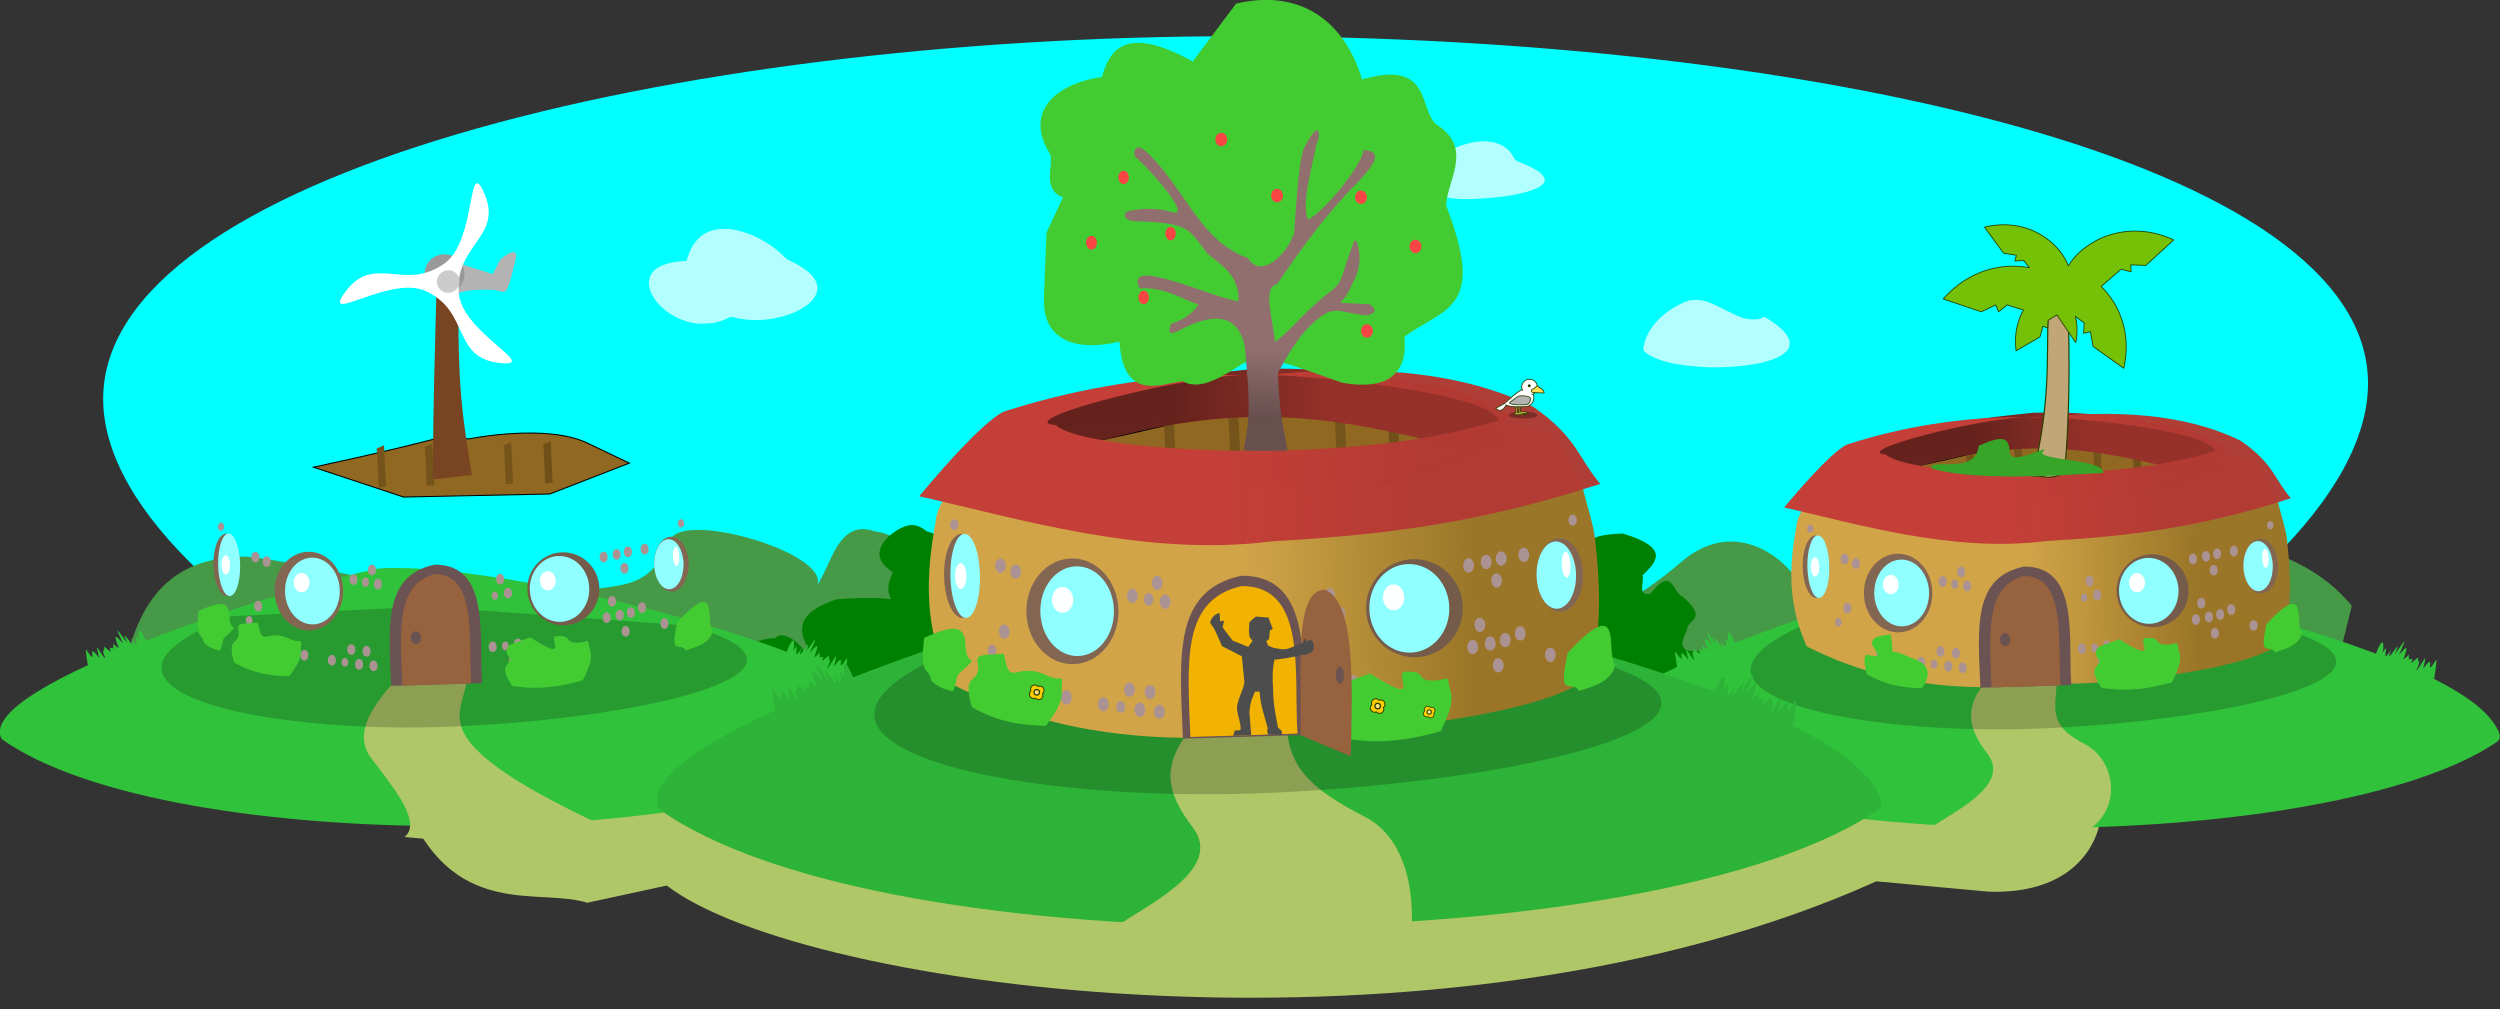 <?xml version="1.0" encoding="UTF-8" standalone="no"?>
<!-- Created with Inkscape (http://www.inkscape.org/) -->

<svg
   width="156.42mm"
   height="63.157mm"
   version="1.1"
   viewBox="0 0 156.42 63.157"
   id="svg93062"
   sodipodi:docname="earth-community-day.svg"
   inkscape:version="1.3.2 (1:1.3.2+202404261509+091e20ef0f)"
   xmlns:inkscape="http://www.inkscape.org/namespaces/inkscape"
   xmlns:sodipodi="http://sodipodi.sourceforge.net/DTD/sodipodi-0.dtd"
   xmlns:xlink="http://www.w3.org/1999/xlink"
   xmlns="http://www.w3.org/2000/svg"
   xmlns:svg="http://www.w3.org/2000/svg">
  <rect x="0" y="0" width="156.42" height="63.157" fill="#333333" stroke="none"/>
  <sodipodi:namedview
     id="namedview93064"
     pagecolor="#ffffff"
     bordercolor="#000000"
     borderopacity="0.25"
     inkscape:showpageshadow="2"
     inkscape:pageopacity="0.0"
     inkscape:pagecheckerboard="0"
     inkscape:deskcolor="#d1d1d1"
     inkscape:document-units="mm"
     showgrid="false"
     inkscape:zoom="0.98867371"
     inkscape:cx="202.29121"
     inkscape:cy="119.85754"
     inkscape:window-width="1803"
     inkscape:window-height="1125"
     inkscape:window-x="0"
     inkscape:window-y="0"
     inkscape:window-maximized="1"
     inkscape:current-layer="svg93062" />
  <defs
     id="defs92416">
    <linearGradient
       id="linearGradient50606"
       x1="421.46"
       x2="458.99"
       y1="81.216"
       y2="80.958"
       gradientTransform="matrix(.362 -.008 .009 .452 -122.38 55.957)"
       gradientUnits="userSpaceOnUse"
       xlink:href="#linearGradient15073" />
    <linearGradient
       id="linearGradient15073">
      <stop
         stop-color="#d1a448"
         offset="0"
         id="stop92390" />
      <stop
         stop-color="#9b7527"
         stop-opacity=".992"
         offset="1"
         id="stop92392" />
    </linearGradient>
    <linearGradient
       id="linearGradient33560"
       x1="439.64"
       x2="412.56"
       y1="53.484"
       y2="53.871"
       gradientTransform="matrix(.362 -.008 .009 .452 -123.44 56.069)"
       gradientUnits="userSpaceOnUse"
       xlink:href="#linearGradient15111" />
    <linearGradient
       id="linearGradient15111">
      <stop
         stop-color="#96312a"
         offset="0"
         id="stop92396" />
      <stop
         stop-color="#65211c"
         stop-opacity=".996"
         offset="1"
         id="stop92398" />
    </linearGradient>
    <linearGradient
       id="linearGradient33562"
       x1="419.65"
       x2="452.28"
       y1="64.964"
       y2="65.351"
       gradientTransform="matrix(.362 -.007 .009 .428 -122.85 57.356)"
       gradientUnits="userSpaceOnUse"
       xlink:href="#linearGradient15103" />
    <linearGradient
       id="linearGradient15103">
      <stop
         stop-color="#c33f37"
         offset="0"
         id="stop92402" />
      <stop
         stop-color="#b33a33"
         stop-opacity=".98"
         offset="1"
         id="stop92404" />
    </linearGradient>
    <linearGradient
       id="linearGradient15121"
       x1="367.11"
       x2="367.22"
       y1="87.487"
       y2="90.811"
       gradientUnits="userSpaceOnUse">
      <stop
         stop-color="#916f6f"
         offset="0"
         id="stop92407" />
      <stop
         stop-color="#685050"
         stop-opacity=".992"
         offset="1"
         id="stop92409" />
    </linearGradient>
    <mask
       maskUnits="userSpaceOnUse"
       id="mask92414">
      <path
         d="m1881.6-3090.4a411.14 386.68 0 0 1-411.14 386.69 411.14 386.68 0 0 1-411.14-386.69 411.14 386.68 0 0 1 411.14-386.68 411.14 386.68 0 0 1 411.14 386.68z"
         fill="#0ff"
         stroke-linecap="round"
         stroke-linejoin="round"
         stroke-miterlimit="10"
         stroke-width="3.484"
         id="path92412" />
    </mask>
  </defs>
  <path
     id="path95385"
     style="opacity:1;fill:#00ffff;stroke:none;stroke-width:0.068;stroke-linecap:round"
     inkscape:label="blue sky"
     d="m 148.162,23.986 c 0,13.927 -34.912,33.054 -70.516,33.054 -35.605,0 -71.191,-18.15 -71.191,-32.077 0,-13.927 35.421,-22.698 71.026,-22.698 35.605,-8e-7 70.681,7.794 70.681,21.722 z"
     sodipodi:nodetypes="sssss" />
  <g
     transform="translate(-23.737,-48.924)"
     opacity="0.818"
     style="mix-blend-mode:difference"
     id="g92420" />
  <g
     transform="translate(35.573 -21.791)"
     id="g92452">
    <path
       d="m5.439 67.223c-2.39 1.566-5.146 3.801-3.37-0.891 0.275-0.726-29.842-1.388-30.068-2.485 0.648-0.92 0.923-7.068 7.372-7.197 0.569-0.58 27.994 5.549 27.893 6.566-0.027 0.272 0.493-0.29-0.225-1.298-0.752-1.056-14.539-2.314-11.242-2.976 8.788-0.362 8.676-0.354 10.551-2.928-0.522-2.648 9.967 0.195 9.22 2.384 0.896-1.343 1.322-4.148 3.578-3.363 2.812 0.431-0.254 1.688 0.51 1.783 4.3 0.536 33.686 14.253 49.914 0.172 3.671-3.186 6.9 0.358 7.055 0.808 10.522-1.8 28.606-5.93 34.946 1.899l-0.932 3.768"
       fill="#469946"
       id="path92422" />
    <path
       d="m13.781 67.223c-1.504 1.566-3.24 3.801-2.122-0.891 0.173-0.726-0.917-1.247-1.059-2.344 0.408-0.92 0.063-2.152 2.379-2.282 0.358-0.58 2.016 0.492 1.952 1.51-0.017 0.272 0.31-0.29-0.142-1.298-0.473-1.056-0.063-1.976 2.012-2.637 5.533-0.362 2.309 0.877 3.49-1.696-1.133-0.722-1.021-1.472-0.258-2.237 1.263-1.05 1.843-0.727 2.378-0.313 1.77 0.431-0.16 1.688 0.321 1.783 4.147 0.822 1.707 2.224 2.951 0.743l2.276 5.359"
       fill="#008000"
       id="path92424" />
    <path
       d="m61.558 56.916c0.656-0.099 1.251 1.38 1.967-0.313-0.191-1.181 1.021-1.377 2.432-1.433 2.962 0.894 2.144 1.754 1.243 2.613 0.123 0.419-0.372 1.333 0.5 1.15 1.38-1.787 1.379-0.035 1.981 0.169 1.725 1.471 0.257 1.437 0.299 2.115-1.183 2.214 1.643 0.873 2.571 1.215 2.714 0.739 1.16 1.829 1.095 2.796l-1 2.804-12.047-3.563"
       fill="#008000"
       id="path92426" />
    <g
       transform="matrix(.109 0 0 .109 -252.95 -161.51)"
       id="g92450">
      <g
         transform="translate(-352.25 60.347)"
         id="g92448">
        <g
           transform="matrix(.13 0 0 .13 2156.3 1790.8)"
           id="g92446">
          <path
             d="m4964.9 2184.7c0 12.865-10.43 23.293-23.294 23.293h-166.32c-12.864 0-23.293-10.429-23.293-23.293 0-12.865 10.429-23.293 23.293-23.293h166.32c12.864-1e-3 23.294 10.428 23.294 23.293z"
             fill="#38200e"
             opacity=".2"
             id="path92428" />
          <g
             stroke="#283f00"
             stroke-linecap="round"
             stroke-linejoin="round"
             stroke-miterlimit="10"
             stroke-width="4.298"
             id="g92442">
            <path
               d="m4863.5 2174.7v-31.525c0-1.928 1.562-3.493 3.501-3.493 1.928 0 3.486 1.565 3.486 3.493v30.983c41.307 0.472 40.213 9.235 40.213 9.235h-53.613c-0.541-5.616 3.346-7.826 6.413-8.693z"
               fill="#ffde55"
               id="path92430" />
            <path
               d="m4847.2 2180.7v-31.53c0-1.928 1.559-3.494 3.486-3.494 1.939 0 3.5 1.566 3.5 3.494v30.983c41.308 0.472 40.213 9.235 40.213 9.235h-53.624c-0.532-5.617 3.358-7.821 6.425-8.688z"
               fill="#ffde55"
               id="path92432" />
            <path
               d="m4792.5 2130.8c-0.064-0.455 74.498-73.248 99.785-73.248 25.273 0 45.777 20.501 45.777 45.786s-20.504 45.786-45.777 45.786c-21.063 0-76.32 3.857-94.206-9.457-27.938 50.054-53.277 17.479-53.277 17.479z"
               fill="#fff"
               id="path92434" />
            <path
               d="m4928.7 2087.2c18.546-6.072 30.256-25.019 26.747-44.773-3.868-21.628-24.526-36.031-46.151-32.179-21.633 3.856-36.028 24.509-32.184 46.144 0.66 3.656 1.799 7.111 3.324 10.297"
               fill="#fff"
               id="path92436" />
            <path
               d="m4942 2077.8c-21.202 2.194-21.624-18.449-3.651-20.469 0 0 8.05-8.764 17.149-14.869 11.481 13.818 32.543 14.939 34.655 36.768z"
               fill="#ffde55"
               id="path92438" />
            <path
               d="m4919.7 2099.5s6.986 36.644-23.314 39.557c0 0-82.766 4.653-81.596-11.077l31.234-13.405"
               fill="#fff"
               id="path92440" />
          </g>
          <path
             d="m4907.5 2044.8c1.094 3.954 5.188 6.278 9.145 5.173 3.961-1.089 6.271-5.195 5.176-9.148-1.094-3.949-5.188-6.268-9.152-5.173-3.954 1.104-6.263 5.193-5.169 9.148z"
             fill="#283f00"
             id="path92444" />
        </g>
      </g>
    </g>
  </g>
  <g
     transform="translate(-24.288 -47.076)"
     id="g92834">
    <path
       d="m49.995 98.132c2.987 6.41 8.128 4.502 11.034 5.428l4.977-1.077c8.571 6.598 48.72 11.885 75.684-0.265l7.005 0.647c4.318 0.153 6.326-1.923 6.916-4.026l-24.797-3.886-57.105 1.278z"
       fill="#b0c767"
       stroke-width="5.413"
       id="path92454" />
    <g
       transform="matrix(.109 0 0 .109 -76.174 -159.14)"
       id="g92626">
      <g
         transform="translate(-56.498 23.317)"
         id="g92612">
        <g
           id="g92468">
          <g
             transform="matrix(6.34 -.141 .088 4.97 1822.7 1661.8)"
             fill="#31c23c"
             id="g92462">
            <path
               d="m9.068 127.45c-2.636-6.32 27.682-17.354 34.41-18.729 10.078-0.653 42.433 9.902 47.216 18.775 0.3 0.556 0.169 0.313 0.385 0.783 0.286 0.622 0.38 1.277-0.005 1.581-14.96 12.445-66.933 11.824-82.006-2.41z"
               id="path92456" />
            <path
               d="m22.343 116.72c-0.749-2.462-0.797-1.198-0.654-0.208-0.756-1.777 0.298 1.812-0.757-0.375 0.718 2.447-1.242-2.188-0.34 0.554-1.021-1.854-1.137-2.113-0.377 0.042-0.437-0.583-1.045-1.669-0.403 0.506-0.636-0.448-0.465-0.992-0.494 0.041-0.877-0.49 0.5 1.222-0.831-0.248 0.069 0.762-0.387 0.096 0.236 1.691-0.803-1.24-1.116-2.667-0.704-0.402-1.331-2.287 0.071 1.46-1.181-1.019-0.059 0.324 0.126 1.542 0.192 2.23"
               stroke-opacity="0"
               id="path92458" />
            <path
               d="m80.205 119.5c0.783-2.441 0.814-1.175 0.656-0.19 0.78-1.756-0.323 1.803 0.762-0.354-0.751 2.427 1.272-2.153 0.332 0.564 1.046-1.826 1.165-2.081 0.377 0.052 0.445-0.571 1.068-1.639 0.396 0.517 0.642-0.431 0.478-0.979 0.494 0.055 0.883-0.466-0.516 1.208 0.834-0.225-0.08 0.76 0.385 0.107-0.258 1.684 0.82-1.218 1.152-2.635 0.71-0.383 1.361-2.249-0.091 1.458 1.195-0.986 0.055 0.325-0.147 1.538-0.222 2.224"
               stroke-opacity="0"
               id="path92460" />
          </g>
          <path
             transform="matrix(9.174 0 0 9.174 1642 1444.7)"
             d="m52.289 88.401c-1.956 2.014-1.464 3.434-0.287 4.976 1.575 2.064-2.559 3.794-3.625 4.692-0.205 0.173 0.212 0.258 0.372 0.283 3.608 0.577 5.232 0.57 9.323-0.076 2.312-1.24 2.067-4.337 0.104-5.463-2.633-1.357-1.825-2.298-1.813-4.584"
             fill="#b0c767"
             id="path92464" />
          <path
             transform="matrix(9.174 0 0 9.174 1642 1444.7)"
             d="m41.537 84.883c-11.272 4.375 1.426 7.476 14.212 6.887 12.409-0.572 24.277-3.588 14.409-6.3l-16.452-1.202z"
             opacity=".2"
             id="path92466" />
        </g>
        <g
           transform="matrix(7.218 0 0 7.218 1918.7 1565)"
           id="g92610">
          <g
             id="g92478">
            <path
               d="m13.371 93.457c-1.524-3.462-1.398-6.287-0.818-9.535 0.127-1.727 2.946-4.307 2.946-4.307l5.602-1.444 8.535-0.775 12.74-0.266 6.776 1.65 1.649 2.951c0.218 1.085 0.652 2.2 0.77 3.232 0.328 2.867 0.388 5.886-0.395 8.17-2.731 2.279-13.245 3.269-16.842 3.295l-7.278 0.273c-4.761-0.071-9.32-1.008-13.685-3.243z"
               fill="url(#linearGradient50606)"
               id="path92470" />
            <path
               d="m49.95 91.679c2.317-2.497 2.534-1.627 2.581-0.389 0.047 1.225 0.339 0.87 0.112 1.468-0.369 0.553-0.75 0.797-2.025 1.17-0.427-0.724-1.321 0.595-0.668-2.249z"
               fill="#43cc32"
               id="path92472" />
            <path
               d="m27.188 96.752c-0.212-4.913-0.591-8.78 3.474-9.639 4.457 0 3.479 5.678 3.758 9.422"
               fill="#6c5353"
               id="path92474" />
            <path
               d="m21.017 79.366c11.213-2.423 10.094-2.599 11.213-2.423l1.119 0.176s6.136-1.256 9.459 0.333l3.323 1.589-6.326 2.454-11.626 0.243z"
               fill="#906821"
               stroke="#000"
               stroke-width=".083px"
               id="path92476" />
          </g>
          <g
             fill="#74541a"
             id="g92486">
            <path
               d="m36.185 78.041 0.117 2.681 0.594-0.054-0.162-3.299-0.59 0.26z"
               id="path92480" />
            <path
               d="m29.906 78.172 0.117 2.681 0.594-0.054-0.162-3.299-0.59 0.26z"
               id="path92482" />
            <path
               d="m26.075 78.293 0.117 2.681 0.594-0.054-0.162-3.299-0.59 0.26z"
               id="path92484" />
          </g>
          <g
             id="g92506">
            <path
               d="m39.324 77.975 0.117 2.681 0.594-0.054-0.162-3.299-0.59 0.26z"
               fill="#6f5019"
               id="path92488" />
            <path
               d="m21.712 79.309c10.145-2.978 15.871-1.101 22.097 0.268l2.831-1.917-3.43-1.653c-3.946-0.376-5.655-1.275-11.838-1.127-4.725 0.487-5.518 0.697-6.266 0.904l-7.034 2.008z"
               fill="url(#linearGradient33560)"
               id="path92490" />
            <ellipse
               transform="matrix(1 -.021 .019 1 0 0)"
               cx="18.944"
               cy="89.617"
               rx="2.723"
               ry="3.127"
               fill="#836652"
               id="ellipse92492" />
            <ellipse
               transform="matrix(1 -.021 .019 1 0 0)"
               cx="19.224"
               cy="89.617"
               rx="2.178"
               ry="2.653"
               fill="#8fffff"
               id="ellipse92494" />
            <ellipse
               transform="matrix(1 -.018 .022 1 0 0)"
               cx="38.908"
               cy="89.736"
               rx="2.863"
               ry="2.901"
               fill="#755b49"
               id="ellipse92496" />
            <ellipse
               transform="matrix(1 -.018 .021 1 0 0)"
               cx="38.694"
               cy="89.742"
               rx="2.365"
               ry="2.62"
               fill="#8fffff"
               id="ellipse92498" />
            <ellipse
               transform="matrix(1 -.021 .019 1 0 0)"
               cx="47.807"
               cy="88.076"
               rx="1.375"
               ry="2.177"
               fill="#836652"
               id="ellipse92500" />
            <ellipse
               transform="matrix(1 -.021 .019 1 0 0)"
               cx="47.6"
               cy="88.078"
               rx="1.168"
               ry="1.99"
               fill="#8fffff"
               id="ellipse92502" />
            <path
               d="m11.583 82.414c4.204-5.035 5.144-5.054 5.156-5.054 9.315-2.969 16.553-1.903 15.388-2.075-3.033-0.548-15.586 2.668-12.456 2.92 1.639 1.607 17.56 2.517 26.181-0.291-0.566-1.69-11.632-2.673-13.649-2.677 5.404-0.552 11.109-0.387 15.704 1.884 2.588 1.793 2.671 3.046 3.968 4.561-7.223 2.337-12.785 3.023-19.473 3.402-7.419 0.96-15.113-1.39-20.82-2.67z"
               fill="url(#linearGradient33562)"
               id="path92504" />
          </g>
          <g
             transform="translate(4.681 .464)"
             id="g92512">
            <ellipse
               transform="matrix(1 -.021 .019 1 0 0)"
               cx="7.787"
               cy="86.828"
               rx="1.064"
               ry="2.487"
               fill="#836652"
               id="ellipse92508" />
            <ellipse
               transform="matrix(1 -.021 .019 1 0 0)"
               cx="7.975"
               cy="86.828"
               rx=".876"
               ry="2.487"
               fill="#8fffff"
               id="ellipse92510" />
          </g>
          <path
             d="m28.075 96.733c-0.176-4.528-0.475-8.092 2.601-8.87 3.376 0.016 2.652 5.244 2.875 8.695"
             fill="#97623e"
             id="path92514" />
          <g
             fill="#ac9393"
             id="g92592">
            <ellipse
               transform="matrix(1 -.021 .019 1 0 0)"
               cx="23.97"
               cy="95.666"
               rx=".319"
               ry=".422"
               id="ellipse92516" />
            <ellipse
               transform="matrix(1 -.021 .019 1 0 0)"
               cx="22.824"
               cy="95.526"
               rx=".319"
               ry=".422"
               id="ellipse92518" />
            <ellipse
               transform="matrix(1 -.021 .019 1 0 0)"
               cx="21.698"
               cy="95.338"
               rx=".263"
               ry=".348"
               id="ellipse92520" />
            <ellipse
               transform="matrix(1 -.021 .019 1 0 0)"
               cx="20.666"
               cy="95.151"
               rx=".319"
               ry=".422"
               id="ellipse92522" />
            <ellipse
               transform="matrix(1 -.021 .019 1 0 0)"
               cx="23.444"
               cy="94.494"
               rx=".319"
               ry=".422"
               id="ellipse92524" />
            <ellipse
               transform="matrix(1 -.021 .019 1 0 0)"
               cx="22.224"
               cy="94.33"
               rx=".319"
               ry=".422"
               id="ellipse92526" />
            <ellipse
               transform="matrix(1 -.021 .019 1 0 0)"
               cx="18.488"
               cy="94.705"
               rx=".319"
               ry=".422"
               id="ellipse92528" />
            <ellipse
               transform="matrix(1 -.021 .019 1 0 0)"
               cx="17.418"
               cy="94.4"
               rx=".319"
               ry=".422"
               id="ellipse92530" />
            <ellipse
               transform="matrix(1 -.021 .019 1 0 0)"
               cx="33.469"
               cy="94.353"
               rx=".319"
               ry=".422"
               id="ellipse92532" />
            <ellipse
               transform="matrix(1 -.021 .019 1 0 0)"
               cx="34.482"
               cy="94.306"
               rx=".266"
               ry=".352"
               id="ellipse92534" />
            <ellipse
               transform="matrix(1 -.021 .019 1 0 0)"
               cx="35.477"
               cy="94.166"
               rx=".319"
               ry=".422"
               id="ellipse92536" />
            <ellipse
               transform="matrix(1 -.021 .019 1 0 0)"
               cx="35.064"
               cy="95.455"
               rx=".319"
               ry=".422"
               id="ellipse92538" />
            <ellipse
               transform="matrix(1 -.021 .019 1 0 0)"
               cx="42.427"
               cy="87.4"
               rx=".319"
               ry=".422"
               id="ellipse92540" />
            <ellipse
               transform="matrix(1 -.021 .019 1 0 0)"
               cx="43.468"
               cy="87.214"
               rx=".319"
               ry=".422"
               id="ellipse92542" />
            <ellipse
               transform="matrix(1 -.021 .019 1 0 0)"
               cx="44.36"
               cy="87.028"
               rx=".319"
               ry=".422"
               id="ellipse92544" />
            <ellipse
               transform="matrix(1 -.021 .019 1 0 0)"
               cx="45.698"
               cy="86.843"
               rx=".319"
               ry=".422"
               id="ellipse92546" />
            <ellipse
               transform="matrix(1 -.021 .019 1 0 0)"
               cx="44.063"
               cy="88.328"
               rx=".319"
               ry=".422"
               id="ellipse92548" />
            <ellipse
               transform="matrix(1 -.021 .019 1 0 0)"
               cx="43.617"
               cy="92.042"
               rx=".319"
               ry=".422"
               id="ellipse92550" />
            <ellipse
               transform="matrix(1 -.021 .019 1 0 0)"
               cx="44.509"
               cy="91.857"
               rx=".319"
               ry=".422"
               id="ellipse92552" />
            <ellipse
               transform="matrix(1 -.021 .019 1 0 0)"
               cx="45.401"
               cy="91.485"
               rx=".319"
               ry=".422"
               id="ellipse92554" />
            <ellipse
               transform="matrix(1 -.021 .019 1 0 0)"
               cx="44.063"
               cy="93.342"
               rx=".319"
               ry=".422"
               id="ellipse92556" />
            <ellipse
               transform="matrix(1 -.021 .019 1 0 0)"
               cx="42.576"
               cy="92.228"
               rx=".319"
               ry=".422"
               id="ellipse92558" />
            <ellipse
               transform="matrix(1 -.021 .019 1 0 0)"
               cx="43.022"
               cy="90.928"
               rx=".319"
               ry=".422"
               id="ellipse92560" />
            <ellipse
               transform="matrix(1 -.021 .019 1 0 0)"
               cx="33.722"
               cy="90.29"
               rx=".248"
               ry=".328"
               id="ellipse92562" />
            <ellipse
               transform="matrix(1 -.021 .019 1 0 0)"
               cx="34.763"
               cy="90.104"
               rx=".319"
               ry=".422"
               id="ellipse92564" />
            <ellipse
               transform="matrix(1 -.021 .019 1 0 0)"
               cx="34.168"
               cy="88.99"
               rx=".319"
               ry=".422"
               id="ellipse92566" />
            <ellipse
               transform="matrix(1 -.021 .019 1 0 0)"
               cx="39.725"
               cy="94.735"
               rx=".319"
               ry=".422"
               id="ellipse92568" />
            <ellipse
               transform="matrix(1 -.021 .019 1 0 0)"
               cx="47.158"
               cy="92.789"
               rx=".319"
               ry=".422"
               id="ellipse92570" />
            <ellipse
               transform="matrix(1 -.021 .019 1 0 0)"
               cx="24.439"
               cy="89.171"
               rx=".319"
               ry=".422"
               id="ellipse92572" />
            <ellipse
               transform="matrix(1 -.021 .019 1 0 0)"
               cx="23.463"
               cy="89.007"
               rx=".282"
               ry=".372"
               id="ellipse92574" />
            <ellipse
               transform="matrix(1 -.021 .019 1 0 0)"
               cx="22.505"
               cy="88.773"
               rx=".319"
               ry=".422"
               id="ellipse92576" />
            <ellipse
               transform="matrix(1 -.021 .019 1 0 0)"
               cx="23.988"
               cy="88.046"
               rx=".319"
               ry=".422"
               id="ellipse92578" />
            <ellipse
               transform="matrix(1 -.021 .019 1 0 0)"
               cx="15.635"
               cy="87.202"
               rx=".319"
               ry=".422"
               id="ellipse92580" />
            <ellipse
               transform="matrix(1 -.021 .019 1 0 0)"
               cx="14.743"
               cy="86.83"
               rx=".319"
               ry=".422"
               id="ellipse92582" />
            <ellipse
               transform="matrix(1 -.021 .019 1 0 0)"
               cx="14.891"
               cy="90.73"
               rx=".319"
               ry=".422"
               id="ellipse92584" />
            <ellipse
               transform="matrix(1 -.021 .019 1 0 0)"
               cx="14.148"
               cy="91.844"
               rx=".263"
               ry=".348"
               id="ellipse92586" />
            <ellipse
               transform="matrix(.845 .535 -.373 .928 0 0)"
               cx="44.773"
               cy="64.811"
               rx=".259"
               ry=".311"
               id="ellipse92588" />
            <ellipse
               transform="matrix(1 -.021 .019 1 0 0)"
               cx="48.627"
               cy="84.85"
               rx=".248"
               ry=".328"
               id="ellipse92590" />
          </g>
          <ellipse
             transform="matrix(1 -.021 .019 1 0 0)"
             cx="27.384"
             cy="93.501"
             rx=".413"
             ry=".516"
             fill="#6c5353"
             id="ellipse92594" />
          <g
             fill="#fff"
             fill-opacity=".992"
             id="g92604">
            <ellipse
               transform="matrix(1 -.021 .019 1 0 0)"
               cx="18.375"
               cy="88.929"
               rx=".631"
               ry=".768"
               id="ellipse92596" />
            <ellipse
               transform="matrix(1 -.021 .019 1 0 0)"
               cx="37.954"
               cy="89.192"
               rx=".631"
               ry=".768"
               id="ellipse92598" />
            <ellipse
               transform="matrix(1 -.004 .008 1 0 0)"
               cx="13.341"
               cy="87.191"
               rx=".339"
               ry=".768"
               id="ellipse92600" />
            <ellipse
               transform="matrix(.998 -.061 .044 .999 0 0)"
               cx="46.016"
               cy="89.357"
               rx=".257"
               ry=".768"
               id="ellipse92602" />
          </g>
          <path
             d="m36.823 96.756s-0.818-1.08-0.498-1.564c0.319-0.484 0.384-0.554 0.384-0.554s-0.945-0.873 0.301-1.304l1.246-0.432c3.35 2.128 1.242-0.089 2.113-0.105 1.225-0.078 0.597 0.465 1.466 0.522 1.059 0.05 0.961-0.503 1.113 0.383 0.281 0.743 0.107 1.345-0.516 2.615-1.674 0.46-3.423 0.798-5.608 0.439z"
             fill="#43cc32"
             id="path92606" />
          <path
             d="m18.169 95.685s-0.401-1.212-0.057-1.572c2.585 0.609-1.561-1.375 1.951-1.589 0.394 2.192-0.477 0.799 1.539 1.828 1.587 0.411 1.7 1.404 0.946 2.432-1.375-0.026-2.783-0.183-4.38-1.099z"
             fill="#43cc32"
             id="path92608" />
        </g>
      </g>
      <g
         transform="matrix(2.427 0 0 2.427 -5234.5 -3072.8)"
         id="g92622">
        <g
           transform="translate(-352.25 60.347)"
           id="g92620">
          <g
             transform="matrix(.455 0 0 .455 1907.3 1127.6)"
             stroke="#283f00"
             stroke-linecap="round"
             stroke-linejoin="round"
             stroke-miterlimit="10"
             id="g92618">
            <path
               d="m3221.8 2045.5c-0.95 27.558 1.395 47.908-8.08 86.859 6.095-0.504 7.126 2.722 16.428-1.583 0-0.215 3.839-29.724 1.913-86.549z"
               fill="#c1a778"
               stroke-width=".618"
               id="path92614" />
            <path
               d="m3235.9 2049.4 4.601 3.442-0.296 5.378 3.524-0.901 1.388 7.71 15.934 11.378c4.142-18.149-2.293-33.317-11.741-42.512l10.342-9.026 5.205 1.405-0.157-3.63 7.838 0.257 14.458-13.208c-23.962-11.125-46.516-0.207-54.737 13.508-4.795-12.78-21.796-25.452-43.593-20.158l9.938 13.511 6.619 1.1-0.732 3.022 4.599-0.308 2.904 3.762c-13.957-2.694-31.429 1.084-44.768 16.224l19.778 6.691 7.531-3.603 1.419 3.603 4.467-3.603 8.511 2.67c-3.216 5.733-4.93 12.928-3.835 21.205l12.398-7.23 1.534-5.535 2.504 0.896 0.159-3.946 4.62-2.828 9.786 14.358s1.667-6.554-0.197-13.633z"
               fill="#75c108"
               stroke-width=".445"
               id="path92616" />
          </g>
        </g>
      </g>
      <path
         d="m2057.5 2147.8c13.386-5.993 17.415-5.368 17.762 3.57 0.336 8.842 24.239-5.304 19.273-0.354-5.747 4.999 37.072 4.523 34.231 12.54-4.001-0.726-68.267 6.112-98.364-2.754-1.419-6.601 25.351 4.341 27.097-13.002z"
         fill="#36a528"
         id="path92624" />
    </g>
    <g
       transform="matrix(.109 0 0 .109 -175.61 -159.26)"
       id="g92810">
      <g
         transform="translate(-56.498 23.317)"
         id="g92786">
        <g
           id="g92640">
          <g
             transform="matrix(6.34 -.141 .088 4.97 1822.7 1661.8)"
             fill="#31c23c"
             id="g92634">
            <path
               d="m9.068 127.45c-2.636-6.32 27.682-17.354 34.41-18.729 10.078-0.653 42.433 9.902 47.216 18.775 0.3 0.556 0.169 0.313 0.385 0.783 0.286 0.622 0.38 1.277-0.005 1.581-14.96 12.445-66.933 11.824-82.006-2.41z"
               id="path92628" />
            <path
               d="m22.343 116.72c-0.749-2.462-0.797-1.198-0.654-0.208-0.756-1.777 0.298 1.812-0.757-0.375 0.718 2.447-1.242-2.188-0.34 0.554-1.021-1.854-1.137-2.113-0.377 0.042-0.437-0.583-1.045-1.669-0.403 0.506-0.636-0.448-0.465-0.992-0.494 0.041-0.877-0.49 0.5 1.222-0.831-0.248 0.069 0.762-0.387 0.096 0.236 1.691-0.803-1.24-1.116-2.667-0.704-0.402-1.331-2.287 0.071 1.46-1.181-1.019-0.059 0.324 0.126 1.542 0.192 2.23"
               stroke-opacity="0"
               id="path92630" />
            <path
               d="m80.205 119.5c0.783-2.441 0.814-1.175 0.656-0.19 0.78-1.756-0.323 1.803 0.762-0.354-0.751 2.427 1.272-2.153 0.332 0.564 1.046-1.826 1.165-2.081 0.377 0.052 0.445-0.571 1.068-1.639 0.396 0.517 0.642-0.431 0.478-0.979 0.494 0.055 0.883-0.466-0.516 1.208 0.834-0.225-0.08 0.76 0.385 0.107-0.258 1.684 0.82-1.218 1.152-2.635 0.71-0.383 1.361-2.249-0.091 1.458 1.195-0.986 0.055 0.325-0.147 1.538-0.222 2.224"
               stroke-opacity="0"
               id="path92632" />
          </g>
          <path
             transform="matrix(9.174 0 0 9.174 1642 1444.7)"
             d="m52.289 88.401c-1.956 2.014-3.148 3.834-1.972 5.376 1.575 2.064 3.143 4.02 2.076 4.918 7.819 0.749 5.027 0.342 9.402-0.509-3.99 0.942 3.007 0.014 2.981-0.216 0 0-3.802-1.718-6.116-3.309-4.449-3.061-2.31-4.144-2.298-6.43"
             fill="#b0c767"
             id="path92636" />
          <path
             transform="matrix(9.174 0 0 9.174 1642 1444.7)"
             d="m41.537 84.883c-11.272 4.375 1.426 7.476 14.212 6.887 12.409-0.572 24.277-3.588 14.409-6.3l-16.452-1.202z"
             opacity=".2"
             id="path92638" />
        </g>
        <g
           transform="matrix(7.218 0 0 7.218 1918.7 1565)"
           id="g92784">
          <g
             id="g92652">
            <path
               d="m13.371 93.457c-1.524-3.462-1.398-6.287-0.818-9.535 0.127-1.727 2.946-4.307 2.946-4.307l5.602-1.444 8.535-0.775 12.74-0.266 6.776 1.65 1.649 2.951c0.218 1.085 0.652 2.2 0.77 3.232 0.328 2.867 0.388 5.886-0.395 8.17-2.731 2.279-13.245 3.269-16.842 3.295l-7.278 0.273c-4.761-0.071-9.32-1.008-13.685-3.243z"
               fill="url(#linearGradient50606)"
               id="path92642" />
            <path
               d="m11.871 90.793c1.854-0.83 2.413-0.744 2.461 0.495 0.047 1.225 0.735 0.539 0.047 1.225-0.796 0.692-0.388 0.327-0.781 1.438-0.554-0.101-0.995-0.305-1.297-0.637-0.197-0.914-0.671-0.118-0.429-2.52z"
               fill="#43cc32"
               id="path92644" />
            <path
               d="m49.95 91.679c2.317-2.497 2.534-1.627 2.581-0.389 0.047 1.225 0.339 0.87 0.112 1.468-0.369 0.553-0.75 0.797-2.025 1.17-0.427-0.724-1.321 0.595-0.668-2.249z"
               fill="#43cc32"
               id="path92646" />
            <path
               d="m27.188 96.752c-0.212-4.913-0.591-8.78 3.474-9.639 4.457 0 3.479 5.678 3.758 9.422"
               fill="#6c5353"
               id="path92648" />
            <path
               d="m21.017 79.366c11.213-2.423 10.094-2.599 11.213-2.423l1.119 0.176s6.136-1.256 9.459 0.333l3.323 1.589-6.326 2.454-11.626 0.243z"
               fill="#906821"
               stroke="#000"
               stroke-width=".083px"
               id="path92650" />
          </g>
          <g
             fill="#74541a"
             id="g92660">
            <path
               d="m36.185 78.041 0.117 2.681 0.594-0.054-0.162-3.299-0.59 0.26z"
               id="path92654" />
            <path
               d="m29.906 78.172 0.117 2.681 0.594-0.054-0.162-3.299-0.59 0.26z"
               id="path92656" />
            <path
               d="m26.075 78.293 0.117 2.681 0.594-0.054-0.162-3.299-0.59 0.26z"
               id="path92658" />
          </g>
          <g
             id="g92680">
            <path
               d="m39.324 77.975 0.117 2.681 0.594-0.054-0.162-3.299-0.59 0.26z"
               fill="#6f5019"
               id="path92662" />
            <path
               d="m21.712 79.309c10.145-2.978 15.871-1.101 22.097 0.268l2.831-1.917-3.43-1.653c-3.946-0.376-5.655-1.275-11.838-1.127-4.725 0.487-5.518 0.697-6.266 0.904l-7.034 2.008z"
               fill="url(#linearGradient33560)"
               id="path92664" />
            <ellipse
               transform="matrix(1 -.021 .019 1 0 0)"
               cx="18.944"
               cy="89.617"
               rx="2.723"
               ry="3.127"
               fill="#836652"
               id="ellipse92666" />
            <ellipse
               transform="matrix(1 -.021 .019 1 0 0)"
               cx="19.224"
               cy="89.617"
               rx="2.178"
               ry="2.653"
               fill="#8fffff"
               id="ellipse92668" />
            <ellipse
               transform="matrix(1 -.018 .022 1 0 0)"
               cx="38.908"
               cy="89.736"
               rx="2.863"
               ry="2.901"
               fill="#755b49"
               id="ellipse92670" />
            <ellipse
               transform="matrix(1 -.018 .021 1 0 0)"
               cx="38.694"
               cy="89.742"
               rx="2.365"
               ry="2.62"
               fill="#8fffff"
               id="ellipse92672" />
            <ellipse
               transform="matrix(1 -.021 .019 1 0 0)"
               cx="47.807"
               cy="88.076"
               rx="1.375"
               ry="2.177"
               fill="#836652"
               id="ellipse92674" />
            <ellipse
               transform="matrix(1 -.021 .019 1 0 0)"
               cx="47.6"
               cy="88.078"
               rx="1.168"
               ry="1.99"
               fill="#8fffff"
               id="ellipse92676" />
            <path
               d="m11.583 82.414c4.204-5.035 5.144-5.054 5.156-5.054 9.315-2.969 16.553-1.903 15.388-2.075-3.033-0.548-15.586 2.668-12.456 2.92 1.639 1.607 17.56 2.517 26.181-0.291-0.566-1.69-11.632-2.673-13.649-2.677 5.404-0.552 11.109-0.387 15.704 1.884 2.588 1.793 2.671 3.046 3.968 4.561-7.223 2.337-12.785 3.023-19.473 3.402-7.419 0.96-15.113-1.39-20.82-2.67z"
               fill="url(#linearGradient33562)"
               id="path92678" />
          </g>
          <g
             transform="translate(4.681 .464)"
             id="g92686">
            <ellipse
               transform="matrix(1 -.021 .019 1 0 0)"
               cx="7.787"
               cy="86.828"
               rx="1.064"
               ry="2.487"
               fill="#836652"
               id="ellipse92682" />
            <ellipse
               transform="matrix(1 -.021 .019 1 0 0)"
               cx="7.975"
               cy="86.828"
               rx=".876"
               ry="2.487"
               fill="#8fffff"
               id="ellipse92684" />
          </g>
          <path
             d="m28.075 96.733c-0.176-4.528-0.475-8.092 2.601-8.87 3.376 0.016 2.652 5.244 2.875 8.695"
             fill="#97623e"
             id="path92688" />
          <g
             fill="#ac9393"
             id="g92766">
            <ellipse
               transform="matrix(1 -.021 .019 1 0 0)"
               cx="23.97"
               cy="95.666"
               rx=".319"
               ry=".422"
               id="ellipse92690" />
            <ellipse
               transform="matrix(1 -.021 .019 1 0 0)"
               cx="22.824"
               cy="95.526"
               rx=".319"
               ry=".422"
               id="ellipse92692" />
            <ellipse
               transform="matrix(1 -.021 .019 1 0 0)"
               cx="21.698"
               cy="95.338"
               rx=".263"
               ry=".348"
               id="ellipse92694" />
            <ellipse
               transform="matrix(1 -.021 .019 1 0 0)"
               cx="20.666"
               cy="95.151"
               rx=".319"
               ry=".422"
               id="ellipse92696" />
            <ellipse
               transform="matrix(1 -.021 .019 1 0 0)"
               cx="23.444"
               cy="94.494"
               rx=".319"
               ry=".422"
               id="ellipse92698" />
            <ellipse
               transform="matrix(1 -.021 .019 1 0 0)"
               cx="22.224"
               cy="94.33"
               rx=".319"
               ry=".422"
               id="ellipse92700" />
            <ellipse
               transform="matrix(1 -.021 .019 1 0 0)"
               cx="18.488"
               cy="94.705"
               rx=".319"
               ry=".422"
               id="ellipse92702" />
            <ellipse
               transform="matrix(1 -.021 .019 1 0 0)"
               cx="17.418"
               cy="94.4"
               rx=".319"
               ry=".422"
               id="ellipse92704" />
            <ellipse
               transform="matrix(1 -.021 .019 1 0 0)"
               cx="33.469"
               cy="94.353"
               rx=".319"
               ry=".422"
               id="ellipse92706" />
            <ellipse
               transform="matrix(1 -.021 .019 1 0 0)"
               cx="34.482"
               cy="94.306"
               rx=".266"
               ry=".352"
               id="ellipse92708" />
            <ellipse
               transform="matrix(1 -.021 .019 1 0 0)"
               cx="35.477"
               cy="94.166"
               rx=".319"
               ry=".422"
               id="ellipse92710" />
            <ellipse
               transform="matrix(1 -.021 .019 1 0 0)"
               cx="35.064"
               cy="95.455"
               rx=".319"
               ry=".422"
               id="ellipse92712" />
            <ellipse
               transform="matrix(1 -.021 .019 1 0 0)"
               cx="42.427"
               cy="87.4"
               rx=".319"
               ry=".422"
               id="ellipse92714" />
            <ellipse
               transform="matrix(1 -.021 .019 1 0 0)"
               cx="43.468"
               cy="87.214"
               rx=".319"
               ry=".422"
               id="ellipse92716" />
            <ellipse
               transform="matrix(1 -.021 .019 1 0 0)"
               cx="44.36"
               cy="87.028"
               rx=".319"
               ry=".422"
               id="ellipse92718" />
            <ellipse
               transform="matrix(1 -.021 .019 1 0 0)"
               cx="45.698"
               cy="86.843"
               rx=".319"
               ry=".422"
               id="ellipse92720" />
            <ellipse
               transform="matrix(1 -.021 .019 1 0 0)"
               cx="44.063"
               cy="88.328"
               rx=".319"
               ry=".422"
               id="ellipse92722" />
            <ellipse
               transform="matrix(1 -.021 .019 1 0 0)"
               cx="43.617"
               cy="92.042"
               rx=".319"
               ry=".422"
               id="ellipse92724" />
            <ellipse
               transform="matrix(1 -.021 .019 1 0 0)"
               cx="44.509"
               cy="91.857"
               rx=".319"
               ry=".422"
               id="ellipse92726" />
            <ellipse
               transform="matrix(1 -.021 .019 1 0 0)"
               cx="45.401"
               cy="91.485"
               rx=".319"
               ry=".422"
               id="ellipse92728" />
            <ellipse
               transform="matrix(1 -.021 .019 1 0 0)"
               cx="44.063"
               cy="93.342"
               rx=".319"
               ry=".422"
               id="ellipse92730" />
            <ellipse
               transform="matrix(1 -.021 .019 1 0 0)"
               cx="42.576"
               cy="92.228"
               rx=".319"
               ry=".422"
               id="ellipse92732" />
            <ellipse
               transform="matrix(1 -.021 .019 1 0 0)"
               cx="43.022"
               cy="90.928"
               rx=".319"
               ry=".422"
               id="ellipse92734" />
            <ellipse
               transform="matrix(1 -.021 .019 1 0 0)"
               cx="33.722"
               cy="90.29"
               rx=".248"
               ry=".328"
               id="ellipse92736" />
            <ellipse
               transform="matrix(1 -.021 .019 1 0 0)"
               cx="34.763"
               cy="90.104"
               rx=".319"
               ry=".422"
               id="ellipse92738" />
            <ellipse
               transform="matrix(1 -.021 .019 1 0 0)"
               cx="34.168"
               cy="88.99"
               rx=".319"
               ry=".422"
               id="ellipse92740" />
            <ellipse
               transform="matrix(1 -.021 .019 1 0 0)"
               cx="39.725"
               cy="94.735"
               rx=".319"
               ry=".422"
               id="ellipse92742" />
            <ellipse
               transform="matrix(1 -.021 .019 1 0 0)"
               cx="47.158"
               cy="92.789"
               rx=".319"
               ry=".422"
               id="ellipse92744" />
            <ellipse
               transform="matrix(1 -.021 .019 1 0 0)"
               cx="24.439"
               cy="89.171"
               rx=".319"
               ry=".422"
               id="ellipse92746" />
            <ellipse
               transform="matrix(1 -.021 .019 1 0 0)"
               cx="23.463"
               cy="89.007"
               rx=".282"
               ry=".372"
               id="ellipse92748" />
            <ellipse
               transform="matrix(1 -.021 .019 1 0 0)"
               cx="22.505"
               cy="88.773"
               rx=".319"
               ry=".422"
               id="ellipse92750" />
            <ellipse
               transform="matrix(1 -.021 .019 1 0 0)"
               cx="23.988"
               cy="88.046"
               rx=".319"
               ry=".422"
               id="ellipse92752" />
            <ellipse
               transform="matrix(1 -.021 .019 1 0 0)"
               cx="15.635"
               cy="87.202"
               rx=".319"
               ry=".422"
               id="ellipse92754" />
            <ellipse
               transform="matrix(1 -.021 .019 1 0 0)"
               cx="14.743"
               cy="86.83"
               rx=".319"
               ry=".422"
               id="ellipse92756" />
            <ellipse
               transform="matrix(1 -.021 .019 1 0 0)"
               cx="14.891"
               cy="90.73"
               rx=".319"
               ry=".422"
               id="ellipse92758" />
            <ellipse
               transform="matrix(1 -.021 .019 1 0 0)"
               cx="14.148"
               cy="91.844"
               rx=".263"
               ry=".348"
               id="ellipse92760" />
            <ellipse
               transform="matrix(.845 .535 -.373 .928 0 0)"
               cx="44.773"
               cy="64.811"
               rx=".259"
               ry=".311"
               id="ellipse92762" />
            <ellipse
               transform="matrix(1 -.021 .019 1 0 0)"
               cx="48.627"
               cy="84.85"
               rx=".248"
               ry=".328"
               id="ellipse92764" />
          </g>
          <ellipse
             transform="matrix(1 -.021 .019 1 0 0)"
             cx="27.384"
             cy="93.501"
             rx=".413"
             ry=".516"
             fill="#6c5353"
             id="ellipse92768" />
          <g
             fill="#fff"
             fill-opacity=".992"
             id="g92778">
            <ellipse
               transform="matrix(1 -.021 .019 1 0 0)"
               cx="18.375"
               cy="88.929"
               rx=".631"
               ry=".768"
               id="ellipse92770" />
            <ellipse
               transform="matrix(1 -.021 .019 1 0 0)"
               cx="37.954"
               cy="89.192"
               rx=".631"
               ry=".768"
               id="ellipse92772" />
            <ellipse
               transform="matrix(1 -.004 .008 1 0 0)"
               cx="13.341"
               cy="87.191"
               rx=".339"
               ry=".768"
               id="ellipse92774" />
            <ellipse
               transform="matrix(.998 -.061 .044 .999 0 0)"
               cx="46.016"
               cy="89.357"
               rx=".257"
               ry=".768"
               id="ellipse92776" />
          </g>
          <path
             d="m36.823 96.756s-0.818-1.08-0.498-1.564c0.319-0.484 0.384-0.554 0.384-0.554s-0.945-0.873 0.301-1.304l1.246-0.432c3.35 2.128 1.242-0.089 2.113-0.105 1.225-0.078 0.597 0.465 1.466 0.522 1.059 0.05 0.961-0.503 1.113 0.383 0.281 0.743 0.107 1.345-0.516 2.615-1.674 0.46-3.423 0.798-5.608 0.439z"
             fill="#43cc32"
             id="path92780" />
          <path
             d="m14.702 94.892s-0.401-1.212-0.057-1.572c1.033-0.823-0.267-1.408 0.909-1.526l1.042-0.063c0.394 2.192 0.634 0.313 2.65 1.342 0.799 0.33 0.839-0.205 0.772 0.651 0.061 0.759-0.197 1.266-0.937 2.267-1.375-0.026-2.783-0.183-4.38-1.099z"
             fill="#43cc32"
             id="path92782" />
        </g>
      </g>
      <g
         transform="matrix(29.509 -1.726 1.506 27.02 -4367.3 -1725.7)"
         fill="#d4aa00"
         stroke="#000"
         stroke-width=".035"
         id="g92808">
        <g
           transform="matrix(.831 0 0 .831 35.401 27.148)"
           fill="#d4aa00"
           stroke="none"
           id="g92806">
          <path
             d="m210.74 156.93c0.117-2.118 0.172-2.645 0.342-4.982l0.509 0.135c-0.16 2.537-0.08 3.268 0.065 4.794"
             fill="#784421"
             id="path92788" />
          <g
             transform="matrix(-.845 -.261 -.215 .845 422.89 79.744)"
             id="g92804">
            <path
               d="m211.99 150.27-1.157 0.113-0.115-0.461s-0.46-0.689-0.394 0.033c0.023 1.153 0.06 0.798 0.443 0.88 0.972 0.208 0.879 0.397 0.879 0.397"
               fill="#b3b3b3"
               id="path92790" />
            <ellipse
               transform="matrix(.999 .042 -.033 .999 0 0)"
               cx="216.98"
               cy="141.71"
               rx=".533"
               ry=".573"
               fill="#999"
               stroke-width=".056"
               id="ellipse92792" />
            <g
               transform="matrix(-.438 -.983 .824 -.433 180.68 424.6)"
               id="g92802">
              <g
                 transform="matrix(-.353 -1.023 -.856 .353 415.81 314.7)"
                 fill="#f9f9f9"
                 id="g92796">
                <path
                   transform="matrix(.098 .015 -.013 .107 208.55 129.55)"
                   d="m44.165 168.43c13.548-0.328 9.648 12.892 22.578 16.952 9.994 3.139 26.623-12.271 21.607-3.074-6.49 11.897-15.989 1.91-25.97 11.077-7.715 7.086-2.685 29.192-8.141 20.249-7.058-11.569 6.34-14.801 3.392-28.029-2.279-10.225-23.938-16.921-13.466-17.175z"
                   fill="#fff"
                   id="path92794" />
              </g>
              <ellipse
                 transform="matrix(.999 .042 -.033 .999 0 0)"
                 cx="216.98"
                 cy="141.71"
                 rx=".304"
                 ry=".327"
                 fill="#ccc"
                 stroke-width=".032"
                 id="ellipse92798" />
              <ellipse
                 transform="matrix(-.989 -.15 -.124 .992 0 0)"
                 cx="-229.23"
                 cy="117.28"
                 rx="2.987"
                 ry="3.25"
                 fill="none"
                 id="ellipse92800" />
            </g>
          </g>
        </g>
      </g>
    </g>
    <g
       id="g92832">
      <g
         transform="matrix(.929 -.021 .013 .728 55.479 5.136)"
         fill="#2db337"
         id="g92826">
        <path
           d="m9.068 127.45c-2.636-6.32 27.682-17.354 34.41-18.729 10.078-0.653 42.433 9.902 47.216 18.775 0.3 0.556 0.169 0.313 0.385 0.783 0.286 0.622 0.38 1.277-0.005 1.581-14.96 12.445-66.933 11.824-82.006-2.41z"
           id="path92820" />
        <path
           d="m22.343 116.72c-0.749-2.462-0.797-1.198-0.654-0.208-0.756-1.777 0.298 1.812-0.757-0.375 0.718 2.447-1.242-2.188-0.34 0.554-1.021-1.854-1.137-2.113-0.377 0.042-0.437-0.583-1.045-1.669-0.403 0.506-0.636-0.448-0.465-0.992-0.494 0.041-0.877-0.49 0.5 1.222-0.831-0.248 0.069 0.762-0.387 0.096 0.236 1.691-0.803-1.24-1.116-2.667-0.704-0.402-1.331-2.287 0.071 1.46-1.181-1.019-0.059 0.324 0.126 1.542 0.192 2.23"
           stroke-opacity="0"
           id="path92822" />
        <path
           d="m80.205 119.5c0.783-2.441 0.814-1.175 0.656-0.19 0.78-1.756-0.323 1.803 0.762-0.354-0.751 2.427 1.272-2.153 0.332 0.564 1.046-1.826 1.165-2.081 0.377 0.052 0.445-0.571 1.068-1.639 0.396 0.517 0.642-0.431 0.478-0.979 0.494 0.055 0.883-0.466-0.516 1.208 0.834-0.225-0.08 0.76 0.385 0.107-0.258 1.684 0.82-1.218 1.152-2.635 0.71-0.383 1.361-2.249-0.091 1.458 1.195-0.986 0.055 0.325-0.147 1.538-0.222 2.224"
           stroke-opacity="0"
           id="path92824" />
      </g>
      <path
         d="m99.3 92.147c-2.629 2.708-1.967 4.615-0.386 6.689 2.116 2.775-3.44 5.1-4.873 6.307-0.276 0.233 0.284 0.346 0.5 0.381 4.85 0.775 12.038 0.644 17.538-0.224 0.167-0.026 0.565-0.04 0.53-0.35 0 0 0.439-5.032-2.916-6.761-3.539-1.824-4.933-3.199-4.917-6.271"
         fill="#b0c767"
         id="path92828" />
      <path
         d="m84.848 87.419c-15.152 5.881 1.917 10.048 19.104 9.257 16.679-0.768 32.631-4.822 19.367-8.469l-22.113-1.615z"
         opacity=".2"
         id="path92830" />
    </g>
  </g>
  <path
     style="opacity:0.7;fill:#ffffff;stroke-width:0.035"
     d="m 106.597,22.967 c -0.887,-0.051 -1.72,-0.165 -2.314,-0.317 -0.497,-0.127 -1.087,-0.389 -1.301,-0.578 -0.192,-0.169 -0.198,-0.21 -0.091,-0.62 0.263,-1.009 1.201,-1.974 2.455,-2.527 0.28,-0.123 0.36,-0.143 0.639,-0.158 0.544,-0.029 0.906,0.09 2.069,0.679 0.887,0.449 1.142,0.534 1.609,0.535 0.306,9.29e-4 0.391,-0.011 0.527,-0.074 0.089,-0.041 0.176,-0.075 0.193,-0.075 0.048,0 0.457,0.26 0.746,0.476 0.902,0.674 1.096,1.301 0.547,1.766 -0.303,0.257 -0.76,0.453 -1.429,0.612 -0.965,0.23 -2.49,0.347 -3.651,0.28 z M 43.473,20.23 c -0.763,-0.127 -1.491,-0.479 -2.051,-0.99 -0.349,-0.319 -0.596,-0.672 -0.731,-1.042 -0.186,-0.512 -0.076,-1.009 0.291,-1.321 0.349,-0.295 0.904,-0.473 1.677,-0.536 l 0.287,-0.023 0.121,-0.34 c 0.143,-0.403 0.227,-0.563 0.441,-0.841 0.72,-0.934 2.028,-1.077 3.621,-0.395 0.647,0.277 1.466,0.826 1.872,1.256 0.148,0.157 0.268,0.24 0.53,0.366 1.136,0.55 1.687,1.158 1.608,1.774 -0.089,0.695 -0.975,1.353 -2.271,1.688 -0.951,0.246 -1.92,0.267 -2.828,0.063 l -0.312,-0.07 -0.261,0.121 c -0.445,0.206 -0.837,0.295 -1.359,0.308 -0.251,0.006 -0.536,-0.002 -0.633,-0.018 z m 47.715,-7.789 c -0.427,-0.03 -0.998,-0.125 -1.291,-0.215 -0.901,-0.277 -1.17,-0.766 -0.798,-1.452 0.17,-0.314 0.767,-0.875 1.213,-1.14 1.876,-1.115 3.692,-1.051 4.365,0.153 0.138,0.246 0.154,0.262 0.345,0.331 0.378,0.137 1.054,0.473 1.264,0.629 0.127,0.094 0.246,0.22 0.3,0.316 0.08,0.143 0.085,0.174 0.048,0.291 -0.107,0.33 -0.787,0.627 -1.924,0.839 -1.019,0.19 -2.675,0.307 -3.521,0.248 z"
     id="path95548"
     sodipodi:nodetypes="ccscccsscsccsccccccccccscccscccccccccccccccccc" />
  <g
     transform="matrix(.109 0 0 .109 -203.28 -204.55)"
     id="g93060">
    <g
       transform="matrix(9.703 0 0 9.703 2280.2 1361.8)"
       id="g92984">
      <g
         id="g92846">
        <path
           d="m13.371 93.457c-1.524-3.462-1.398-6.287-0.818-9.535 0.127-1.727 2.946-4.307 2.946-4.307l5.602-1.444 8.535-0.775 12.74-0.266 6.776 1.65 1.649 2.951c0.218 1.085 0.652 2.2 0.77 3.232 0.328 2.867 0.388 5.886-0.395 8.17-2.731 2.279-13.245 3.269-16.842 3.295l-7.278 0.273c-4.761-0.071-9.32-1.008-13.685-3.243z"
           fill="url(#linearGradient50606)"
           id="path92836" />
        <path
           d="m11.871 90.793c1.854-0.83 2.413-0.744 2.461 0.495 0.047 1.225 0.735 0.539 0.047 1.225-0.796 0.692-0.388 0.327-0.781 1.438-0.554-0.101-0.995-0.305-1.297-0.637-0.197-0.914-0.671-0.118-0.429-2.52z"
           fill="#43cc32"
           id="path92838" />
        <path
           d="m49.95 91.679c2.317-2.497 2.534-1.627 2.581-0.389 0.047 1.225 0.339 0.87 0.112 1.468-0.369 0.553-0.75 0.797-2.025 1.17-0.427-0.724-1.321 0.595-0.668-2.249z"
           fill="#43cc32"
           id="path92840" />
        <path
           d="m27.188 96.752c-0.212-4.913-0.591-8.78 3.474-9.639 4.457 0 3.479 5.678 3.758 9.422"
           fill="#6c5353"
           id="path92842" />
        <path
           d="m21.017 79.366c11.213-2.423 10.094-2.599 11.213-2.423l1.119 0.176s6.136-1.256 9.459 0.333l3.323 1.589-6.326 2.454-11.626 0.243z"
           fill="#906821"
           stroke="#000"
           stroke-width=".083px"
           id="path92844" />
      </g>
      <g
         fill="#74541a"
         id="g92854">
        <path
           d="m36.185 78.041 0.117 2.681 0.594-0.054-0.162-3.299-0.59 0.26z"
           id="path92848" />
        <path
           d="m29.906 78.172 0.117 2.681 0.594-0.054-0.162-3.299-0.59 0.26z"
           id="path92850" />
        <path
           d="m26.075 78.293 0.117 2.681 0.594-0.054-0.162-3.299-0.59 0.26z"
           id="path92852" />
      </g>
      <g
         id="g92874">
        <path
           d="m39.324 77.975 0.117 2.681 0.594-0.054-0.162-3.299-0.59 0.26z"
           fill="#6f5019"
           id="path92856" />
        <path
           d="m21.712 79.309c10.145-2.978 15.871-1.101 22.097 0.268l2.831-1.917-3.43-1.653c-3.946-0.376-5.655-1.275-11.838-1.127-4.725 0.487-5.518 0.697-6.266 0.904l-7.034 2.008z"
           fill="url(#linearGradient33560)"
           id="path92858" />
        <ellipse
           transform="matrix(1 -.021 .019 1 0 0)"
           cx="18.944"
           cy="89.617"
           rx="2.723"
           ry="3.127"
           fill="#836652"
           id="ellipse92860" />
        <ellipse
           transform="matrix(1 -.021 .019 1 0 0)"
           cx="19.224"
           cy="89.617"
           rx="2.178"
           ry="2.653"
           fill="#8fffff"
           id="ellipse92862" />
        <ellipse
           transform="matrix(1 -.018 .022 1 0 0)"
           cx="38.908"
           cy="89.736"
           rx="2.863"
           ry="2.901"
           fill="#755b49"
           id="ellipse92864" />
        <ellipse
           transform="matrix(1 -.018 .021 1 0 0)"
           cx="38.694"
           cy="89.742"
           rx="2.365"
           ry="2.62"
           fill="#8fffff"
           id="ellipse92866" />
        <ellipse
           transform="matrix(1 -.021 .019 1 0 0)"
           cx="47.807"
           cy="88.076"
           rx="1.375"
           ry="2.177"
           fill="#836652"
           id="ellipse92868" />
        <ellipse
           transform="matrix(1 -.021 .019 1 0 0)"
           cx="47.6"
           cy="88.078"
           rx="1.168"
           ry="1.99"
           fill="#8fffff"
           id="ellipse92870" />
        <path
           d="m11.583 82.414c4.204-5.035 5.144-5.054 5.156-5.054 9.315-2.969 16.553-1.903 15.388-2.075-3.033-0.548-15.586 2.668-12.456 2.92 1.639 1.607 17.56 2.517 26.181-0.291-0.566-1.69-11.632-2.673-13.649-2.677 5.404-0.552 11.109-0.387 15.704 1.884 2.588 1.793 2.671 3.046 3.968 4.561-7.223 2.337-12.785 3.023-19.473 3.402-7.419 0.96-15.113-1.39-20.82-2.67z"
           fill="url(#linearGradient33562)"
           id="path92872" />
      </g>
      <g
         transform="translate(4.681 .464)"
         id="g92880">
        <ellipse
           transform="matrix(1 -.021 .019 1 0 0)"
           cx="7.787"
           cy="86.828"
           rx="1.064"
           ry="2.487"
           fill="#836652"
           id="ellipse92876" />
        <ellipse
           transform="matrix(1 -.021 .019 1 0 0)"
           cx="7.975"
           cy="86.828"
           rx=".876"
           ry="2.487"
           fill="#8fffff"
           id="ellipse92878" />
      </g>
      <g
         fill="#ac9393"
         id="g92958">
        <ellipse
           transform="matrix(1 -.021 .019 1 0 0)"
           cx="23.97"
           cy="95.666"
           rx=".319"
           ry=".422"
           id="ellipse92882" />
        <ellipse
           transform="matrix(1 -.021 .019 1 0 0)"
           cx="22.824"
           cy="95.526"
           rx=".319"
           ry=".422"
           id="ellipse92884" />
        <ellipse
           transform="matrix(1 -.021 .019 1 0 0)"
           cx="21.698"
           cy="95.338"
           rx=".263"
           ry=".348"
           id="ellipse92886" />
        <ellipse
           transform="matrix(1 -.021 .019 1 0 0)"
           cx="20.666"
           cy="95.151"
           rx=".319"
           ry=".422"
           id="ellipse92888" />
        <ellipse
           transform="matrix(1 -.021 .019 1 0 0)"
           cx="23.444"
           cy="94.494"
           rx=".319"
           ry=".422"
           id="ellipse92890" />
        <ellipse
           transform="matrix(1 -.021 .019 1 0 0)"
           cx="22.224"
           cy="94.33"
           rx=".319"
           ry=".422"
           id="ellipse92892" />
        <ellipse
           transform="matrix(1 -.021 .019 1 0 0)"
           cx="18.488"
           cy="94.705"
           rx=".319"
           ry=".422"
           id="ellipse92894" />
        <ellipse
           transform="matrix(1 -.021 .019 1 0 0)"
           cx="17.418"
           cy="94.4"
           rx=".319"
           ry=".422"
           id="ellipse92896" />
        <ellipse
           transform="matrix(1 -.021 .019 1 0 0)"
           cx="33.469"
           cy="94.353"
           rx=".319"
           ry=".422"
           id="ellipse92898" />
        <ellipse
           transform="matrix(1 -.021 .019 1 0 0)"
           cx="34.482"
           cy="94.306"
           rx=".266"
           ry=".352"
           id="ellipse92900" />
        <ellipse
           transform="matrix(1 -.021 .019 1 0 0)"
           cx="35.477"
           cy="94.166"
           rx=".319"
           ry=".422"
           id="ellipse92902" />
        <ellipse
           transform="matrix(1 -.021 .019 1 0 0)"
           cx="35.064"
           cy="95.455"
           rx=".319"
           ry=".422"
           id="ellipse92904" />
        <ellipse
           transform="matrix(1 -.021 .019 1 0 0)"
           cx="42.427"
           cy="87.4"
           rx=".319"
           ry=".422"
           id="ellipse92906" />
        <ellipse
           transform="matrix(1 -.021 .019 1 0 0)"
           cx="43.468"
           cy="87.214"
           rx=".319"
           ry=".422"
           id="ellipse92908" />
        <ellipse
           transform="matrix(1 -.021 .019 1 0 0)"
           cx="44.36"
           cy="87.028"
           rx=".319"
           ry=".422"
           id="ellipse92910" />
        <ellipse
           transform="matrix(1 -.021 .019 1 0 0)"
           cx="45.698"
           cy="86.843"
           rx=".319"
           ry=".422"
           id="ellipse92912" />
        <ellipse
           transform="matrix(1 -.021 .019 1 0 0)"
           cx="44.063"
           cy="88.328"
           rx=".319"
           ry=".422"
           id="ellipse92914" />
        <ellipse
           transform="matrix(1 -.021 .019 1 0 0)"
           cx="43.617"
           cy="92.042"
           rx=".319"
           ry=".422"
           id="ellipse92916" />
        <ellipse
           transform="matrix(1 -.021 .019 1 0 0)"
           cx="44.509"
           cy="91.857"
           rx=".319"
           ry=".422"
           id="ellipse92918" />
        <ellipse
           transform="matrix(1 -.021 .019 1 0 0)"
           cx="45.401"
           cy="91.485"
           rx=".319"
           ry=".422"
           id="ellipse92920" />
        <ellipse
           transform="matrix(1 -.021 .019 1 0 0)"
           cx="44.063"
           cy="93.342"
           rx=".319"
           ry=".422"
           id="ellipse92922" />
        <ellipse
           transform="matrix(1 -.021 .019 1 0 0)"
           cx="42.576"
           cy="92.228"
           rx=".319"
           ry=".422"
           id="ellipse92924" />
        <ellipse
           transform="matrix(1 -.021 .019 1 0 0)"
           cx="43.022"
           cy="90.928"
           rx=".319"
           ry=".422"
           id="ellipse92926" />
        <ellipse
           transform="matrix(1 -.021 .019 1 0 0)"
           cx="33.722"
           cy="90.29"
           rx=".248"
           ry=".328"
           id="ellipse92928" />
        <ellipse
           transform="matrix(1 -.021 .019 1 0 0)"
           cx="34.763"
           cy="90.104"
           rx=".319"
           ry=".422"
           id="ellipse92930" />
        <ellipse
           transform="matrix(1 -.021 .019 1 0 0)"
           cx="34.168"
           cy="88.99"
           rx=".319"
           ry=".422"
           id="ellipse92932" />
        <ellipse
           transform="matrix(1 -.021 .019 1 0 0)"
           cx="39.725"
           cy="94.735"
           rx=".319"
           ry=".422"
           id="ellipse92934" />
        <ellipse
           transform="matrix(1 -.021 .019 1 0 0)"
           cx="47.158"
           cy="92.789"
           rx=".319"
           ry=".422"
           id="ellipse92936" />
        <ellipse
           transform="matrix(1 -.021 .019 1 0 0)"
           cx="24.439"
           cy="89.171"
           rx=".319"
           ry=".422"
           id="ellipse92938" />
        <ellipse
           transform="matrix(1 -.021 .019 1 0 0)"
           cx="23.463"
           cy="89.007"
           rx=".282"
           ry=".372"
           id="ellipse92940" />
        <ellipse
           transform="matrix(1 -.021 .019 1 0 0)"
           cx="22.505"
           cy="88.773"
           rx=".319"
           ry=".422"
           id="ellipse92942" />
        <ellipse
           transform="matrix(1 -.021 .019 1 0 0)"
           cx="23.988"
           cy="88.046"
           rx=".319"
           ry=".422"
           id="ellipse92944" />
        <ellipse
           transform="matrix(1 -.021 .019 1 0 0)"
           cx="15.635"
           cy="87.202"
           rx=".319"
           ry=".422"
           id="ellipse92946" />
        <ellipse
           transform="matrix(1 -.021 .019 1 0 0)"
           cx="14.743"
           cy="86.83"
           rx=".319"
           ry=".422"
           id="ellipse92948" />
        <ellipse
           transform="matrix(1 -.021 .019 1 0 0)"
           cx="14.891"
           cy="90.73"
           rx=".319"
           ry=".422"
           id="ellipse92950" />
        <ellipse
           transform="matrix(1 -.021 .019 1 0 0)"
           cx="14.148"
           cy="91.844"
           rx=".263"
           ry=".348"
           id="ellipse92952" />
        <ellipse
           transform="matrix(.845 .535 -.373 .928 0 0)"
           cx="44.773"
           cy="64.811"
           rx=".259"
           ry=".311"
           id="ellipse92954" />
        <ellipse
           transform="matrix(1 -.021 .019 1 0 0)"
           cx="48.627"
           cy="84.85"
           rx=".248"
           ry=".328"
           id="ellipse92956" />
      </g>
      <g
         fill="#fff"
         fill-opacity=".992"
         id="g92968">
        <ellipse
           transform="matrix(1 -.021 .019 1 0 0)"
           cx="18.375"
           cy="88.929"
           rx=".631"
           ry=".768"
           id="ellipse92960" />
        <ellipse
           transform="matrix(1 -.021 .019 1 0 0)"
           cx="37.954"
           cy="89.192"
           rx=".631"
           ry=".768"
           id="ellipse92962" />
        <ellipse
           transform="matrix(1 -.004 .008 1 0 0)"
           cx="13.341"
           cy="87.191"
           rx=".339"
           ry=".768"
           id="ellipse92964" />
        <ellipse
           transform="matrix(.998 -.061 .044 .999 0 0)"
           cx="46.016"
           cy="89.357"
           rx=".257"
           ry=".768"
           id="ellipse92966" />
      </g>
      <g
         id="g92982">
        <path
           d="m36.823 96.756s-0.818-1.08-0.498-1.564c0.319-0.484 0.384-0.554 0.384-0.554s-0.945-0.873 0.301-1.304l1.246-0.432c3.35 2.128 1.242-0.089 2.113-0.105 1.225-0.078 0.597 0.465 1.466 0.522 1.059 0.05 0.961-0.503 1.113 0.383 0.281 0.743 0.107 1.345-0.516 2.615-1.674 0.46-3.423 0.798-5.608 0.439z"
           fill="#43cc32"
           id="path92970" />
        <path
           d="m14.702 94.892s-0.401-1.212-0.057-1.572c1.033-0.823-0.267-1.408 0.909-1.526l1.042-0.063c0.394 2.192 0.634 0.313 2.65 1.342 0.799 0.33 0.839-0.205 0.772 0.651 0.061 0.759-0.197 1.266-0.937 2.267-1.375-0.026-2.783-0.183-4.38-1.099z"
           fill="#43cc32"
           id="path92972" />
        <path
           d="m27.627 96.656c-0.186-4.552-0.518-8.134 3.044-8.931 3.906 0 3.049 5.26 3.293 8.729"
           fill="#f2b200"
           id="path92974" />
        <path
           d="m37.116 97.802c0.102-4.528 0.263-9.082-1.522-9.86-1.959 0.016-1.327 5.155-1.457 8.606"
           fill="#97623e"
           id="path92976" />
        <path
           d="m30.155 96.582c0.03-0.085 0.055-0.174 0.076-0.268 0.025-0.113 0.349 0.014 0.363-0.109 0.034-0.291-0.138-0.728-0.198-1.098-0.089-0.542 0.396-1.247 0.423-1.693l-0.147-1.532-1.169-0.6-0.438-0.975-0.272-0.417c0.037-0.2 0.201-0.494 0.561-0.57l0.032 0.496 0.233-0.041-0.089 0.398 0.598 0.781 0.923 0.369 0.251-0.355-0.177-0.233c-0.036-0.254-0.048-0.436-0.02-0.576 0.021-0.109-0.041-0.216 0.033-0.304 0.083-0.098 0.202-0.197 0.367-0.325l0.741 0.06 0.254 0.675-0.168 0.081-0.05 0.504-0.165 0.142 0.119 0.263 0.308 0.128c0.328 0.042 0.608 0.18 1.057-0.024l0.523-0.208 0.159-0.063c0.083-0.367 0.152-0.227 0.22-0.087l0.239-0.095c0.212 0.15 0.227 0.39 0.118 0.685-0.1 0.04-0.308 0.173-0.409 0.207-0.101 0.033-0.094-0.033-0.196-0.006-0.542 0.149-1.093 0.225-1.657 0.294-0.124 0.57-0.125 1.139-0.078 1.709 0.004 0.971 0.158 1.577 0.283 2.28 0.011 0.062 0.209 0.163 0.22 0.227 0.012 0.075 0.024 0.151 0.035 0.229l-0.842-0.015c-0.014-0.069-0.028-0.137-0.043-0.202-0.021-0.095 0.05-0.101 0.028-0.189-0.156-0.629-0.414-1.216-0.481-2.161l-0.286 0.017c-0.129 0.405-0.247 0.453-0.317 1.199l0.106 1.362z"
           fill="#4d4d4d"
           stroke-width="5.118"
           style="mix-blend-mode:normal"
           id="path92978" />
        <ellipse
           transform="matrix(-.999 -.036 -.011 1 0 0)"
           cx="-37.512"
           cy="91.648"
           rx=".24"
           ry=".516"
           fill="#6c5353"
           id="ellipse92980" />
      </g>
    </g>
    <g
       transform="matrix(.164 0 0 .164 1936.5 1755.3)"
       id="g93004">
      <ellipse
         cx="4894.7"
         cy="2192.6"
         rx="49.935"
         ry="12.142"
         opacity=".3"
         id="ellipse92986" />
      <g
         stroke="#283f00"
         stroke-linecap="round"
         stroke-linejoin="round"
         stroke-miterlimit="10"
         stroke-width="2.965"
         id="g93000">
        <path
           d="m4881 2180.9v-21.748c0-1.33 1.078-2.41 2.415-2.41 1.33 0 2.405 1.08 2.405 2.41v21.374c28.496 0.326 27.742 6.371 27.742 6.371h-36.986c-0.373-3.874 2.308-5.399 4.424-5.997z"
           fill="#ffde55"
           id="path92988" />
        <path
           d="m4869.7 2185.1v-21.752c0-1.33 1.075-2.41 2.405-2.41 1.338 0 2.414 1.08 2.414 2.41v21.374c28.497 0.326 27.742 6.371 27.742 6.371h-36.993c-0.367-3.875 2.317-5.396 4.432-5.994z"
           fill="#ffde55"
           id="path92990" />
        <path
           d="m4832 2150.6c-0.044-0.314 51.394-50.531 68.838-50.531 17.435 0 31.58 14.143 31.58 31.586 0 17.443-14.145 31.586-31.58 31.586-14.531 0-52.651 2.661-64.99-6.524-19.274 34.531-36.754 12.058-36.754 12.058z"
           fill="#fff"
           id="path92992" />
        <path
           d="m4925.9 2120.6c12.794-4.189 20.872-17.26 18.452-30.887-2.668-14.92-16.92-24.857-31.838-22.199-14.924 2.66-24.854 16.908-22.203 31.833 0.455 2.522 1.241 4.906 2.293 7.104"
           fill="#fff"
           id="path92994" />
        <path
           d="m4935.1 2114.1c-14.626 1.514-14.918-12.727-2.519-14.121 0 0 5.553-6.046 11.83-10.258 7.92 9.533 22.45 10.306 23.907 25.365z"
           fill="#ffde55"
           id="path92996" />
        <path
           d="m4875.3 2128.1c7.375-5.999 44.058-2.358 44.853 4.769 0.796 7.135-0.756 21.892-16.505 23.406 0 0-57.097 3.21-56.29-7.642l27.942-20.533"
           fill="#b3b3b3"
           id="path92998" />
      </g>
      <path
         d="m4911.3 2091.3c0.755 2.728 3.579 4.331 6.309 3.569 2.732-0.751 4.326-3.584 3.571-6.311-0.755-2.724-3.579-4.324-6.314-3.569-2.728 0.762-4.321 3.583-3.566 6.311z"
         fill="#283f00"
         id="path93002" />
    </g>
    <g
       transform="matrix(.215 .05 -.05 .215 2816.9 2938.6)"
       id="g93012">
      <g
         stroke="#283f00"
         stroke-linecap="round"
         stroke-linejoin="round"
         stroke-miterlimit="10"
         id="g93010">
        <path
           d="m-2242-2580.9c-3.973-3.974-10.215-4.29-14.554-0.954-4.338-3.335-10.579-3.02-14.554 0.954-3.971 3.973-4.287 10.214-0.951 14.553-3.336 4.338-3.02 10.58 0.951 14.552 3.975 3.974 10.216 4.29 14.554 0.954 4.339 3.335 10.581 3.02 14.554-0.954 3.973-3.973 4.29-10.214 0.954-14.552 3.336-4.339 3.019-10.58-0.954-14.553z"
           fill="#fc0"
           stroke-width="2.586"
           id="path93006" />
        <circle
           cx="-2256.5"
           cy="-2566.4"
           r="7.137"
           fill="#ffe680"
           stroke-width="3.545"
           id="circle93008" />
      </g>
    </g>
    <g
       transform="matrix(.215 .05 -.05 .215 3012.6 2946.5)"
       id="g93020">
      <g
         stroke="#283f00"
         stroke-linecap="round"
         stroke-linejoin="round"
         stroke-miterlimit="10"
         id="g93018">
        <path
           d="m-2242-2580.9c-3.973-3.974-10.215-4.29-14.554-0.954-4.338-3.335-10.579-3.02-14.554 0.954-3.971 3.973-4.287 10.214-0.951 14.553-3.336 4.338-3.02 10.58 0.951 14.552 3.975 3.974 10.216 4.29 14.554 0.954 4.339 3.335 10.581 3.02 14.554-0.954 3.973-3.973 4.29-10.214 0.954-14.552 3.336-4.339 3.019-10.58-0.954-14.553z"
           fill="#fc0"
           stroke-width="2.586"
           id="path93014" />
        <circle
           cx="-2256.5"
           cy="-2566.4"
           r="7.137"
           fill="#ffe680"
           stroke-width="3.545"
           id="circle93016" />
      </g>
    </g>
    <g
       transform="matrix(3.438 0 0 3.458 624.29 2039)"
       id="g93050">
      <path
         d="m558.46 15.698c-4.417 0.548-9.707 3.437-10.138-6.716 0 0-12.994 4.061-12.566-6.56l0.428-10.621 2.999-6.404c-4.009-0.787-1.641-4.675-2.428-7.028-4.575-7.005 1.54-11.159 8.567-12.022 1.29-4.938 3.793-8.498 14.851-2.343l7.425-9.84c10.913-2.452 17.74 3.593 20.276 12.803 11.843-3.671 9.045 4.189 12.423 7.185 6.045 3.696 1.472 8.683 1.428 13.12 6.725 17.274-0.083 16.157-6.997 21.397 0.762 6.336-2.715 8.499-9.567 7.341-7.984-2.725-13.607-5.363-17.402-2.926-4.003 2.571-7.03 4.104-9.3 2.614z"
         fill="#43cc32"
         stroke="#43cc32"
         stroke-width="1.183px"
         id="path93022" />
      <g
         transform="matrix(-2.811 0 0 3.342 1603.8 -281.36)"
         fill="#916f6f"
         id="g93026">
        <path
           d="m366.26 88.642c-0.689-1.021-1.389-2.117-2.701-2.871-0.763-0.434-1.384-0.019-2.629 0.029-0.312-0.101-0.669-0.188-0.116-0.548l1.743-0.077c-0.617-0.586-0.387-0.42-0.799-1.093-0.258-0.422-0.399-0.885-0.326-1.417 0.122-0.64 0.263-0.775 0.43-0.257 0.69 1.478 0.469 1.687 1.305 2.224 1.644 1.058 2.212 1.846 3.265 2.48 0.154-1.145 0.738-2.758-0.095-2.835-1.357-1.647-2.742-3.342-4.82-5.091-0.952-0.847-1.569-1.54-0.334-1.599 0.021 0.709 2.38 3.118 3.303 3.458 0.382-0.904-0.252-2.557-0.518-3.79-0.193-0.078-0.349-1.503 0.707 0.17 0.233 0.369 0.394 1.351 0.624 4.277 0.395 1.042 1.947 2.336 2.751 1.251 2.757-0.826 3.556-3.155 5.791-5.093 0.998-0.866 1.023-0.078 0.887 0.096-0.229 0.029-3.508 2.983-2.207 2.732 0.822-0.254 1.958-0.186 2.521-0.086 0.623 0.123 0.241 0.512-0.231 0.522-3.3 0.072-3.235 0.406-4.215 1.44-0.294 0.474-2.098 0.957-1.983 2.544 1.723-0.238 6.849-2.297 5.863-0.652-1.572-0.078-2.733 0.636-3.494 0.802 0.464 0.587 1.057 0.789 1.652 0.984 0.209 0.58-0.112 0.454-0.424 0.339-2.394-1.082-3.607-0.687-3.985 0.773-0.175 1.957-0.438 3.18 0.085 5.152-0.745 0.038-1.826 0.01-2.626 0.013 0.294-1.266 0.511-2.022 0.576-3.877z"
           fill="url(#linearGradient15121)"
           id="path93024" />
      </g>
      <g
         transform="matrix(1.294 0 0 1.538 22.342 -63.895)"
         fill="#fa4545"
         id="g93048">
        <ellipse
           cx="409.18"
           cy="43.112"
           rx=".674"
           ry=".725"
           id="ellipse93028" />
        <ellipse
           cx="412.65"
           cy="36.22"
           rx=".674"
           ry=".725"
           id="ellipse93030" />
        <ellipse
           cx="406.59"
           cy="30.157"
           rx=".674"
           ry=".725"
           id="ellipse93032" />
        <ellipse
           cx="402.44"
           cy="37.204"
           rx=".674"
           ry=".725"
           id="ellipse93034" />
        <ellipse
           cx="402.44"
           cy="37.204"
           rx=".674"
           ry=".725"
           id="ellipse93036" />
        <ellipse
           cx="437.22"
           cy="32.299"
           rx=".765"
           ry=".725"
           id="ellipse93038" />
        <ellipse
           cx="437.99"
           cy="46.732"
           rx=".765"
           ry=".725"
           id="ellipse93040" />
        <ellipse
           cx="444.25"
           cy="37.612"
           rx=".765"
           ry=".725"
           id="ellipse93042" />
        <ellipse
           cx="426.39"
           cy="32.116"
           rx=".765"
           ry=".725"
           id="ellipse93044" />
        <ellipse
           cx="419.19"
           cy="26.07"
           rx=".765"
           ry=".725"
           id="ellipse93046" />
      </g>
    </g>
    <g
       transform="matrix(.17 .04 -.04 .17 2966.3 2811.9)"
       id="g93058">
      <g
         stroke="#283f00"
         stroke-linecap="round"
         stroke-linejoin="round"
         stroke-miterlimit="10"
         id="g93056">
        <path
           d="m-2242-2580.9c-3.973-3.974-10.215-4.29-14.554-0.954-4.338-3.335-10.579-3.02-14.554 0.954-3.971 3.973-4.287 10.214-0.951 14.553-3.336 4.338-3.02 10.58 0.951 14.552 3.975 3.974 10.216 4.29 14.554 0.954 4.339 3.335 10.581 3.02 14.554-0.954 3.973-3.973 4.29-10.214 0.954-14.552 3.336-4.339 3.019-10.58-0.954-14.553z"
           fill="#fc0"
           stroke-width="2.586"
           id="path93052" />
        <circle
           cx="-2256.5"
           cy="-2566.4"
           r="7.137"
           fill="#ffe680"
           stroke-width="3.545"
           id="circle93054" />
      </g>
    </g>
  </g>
</svg>
